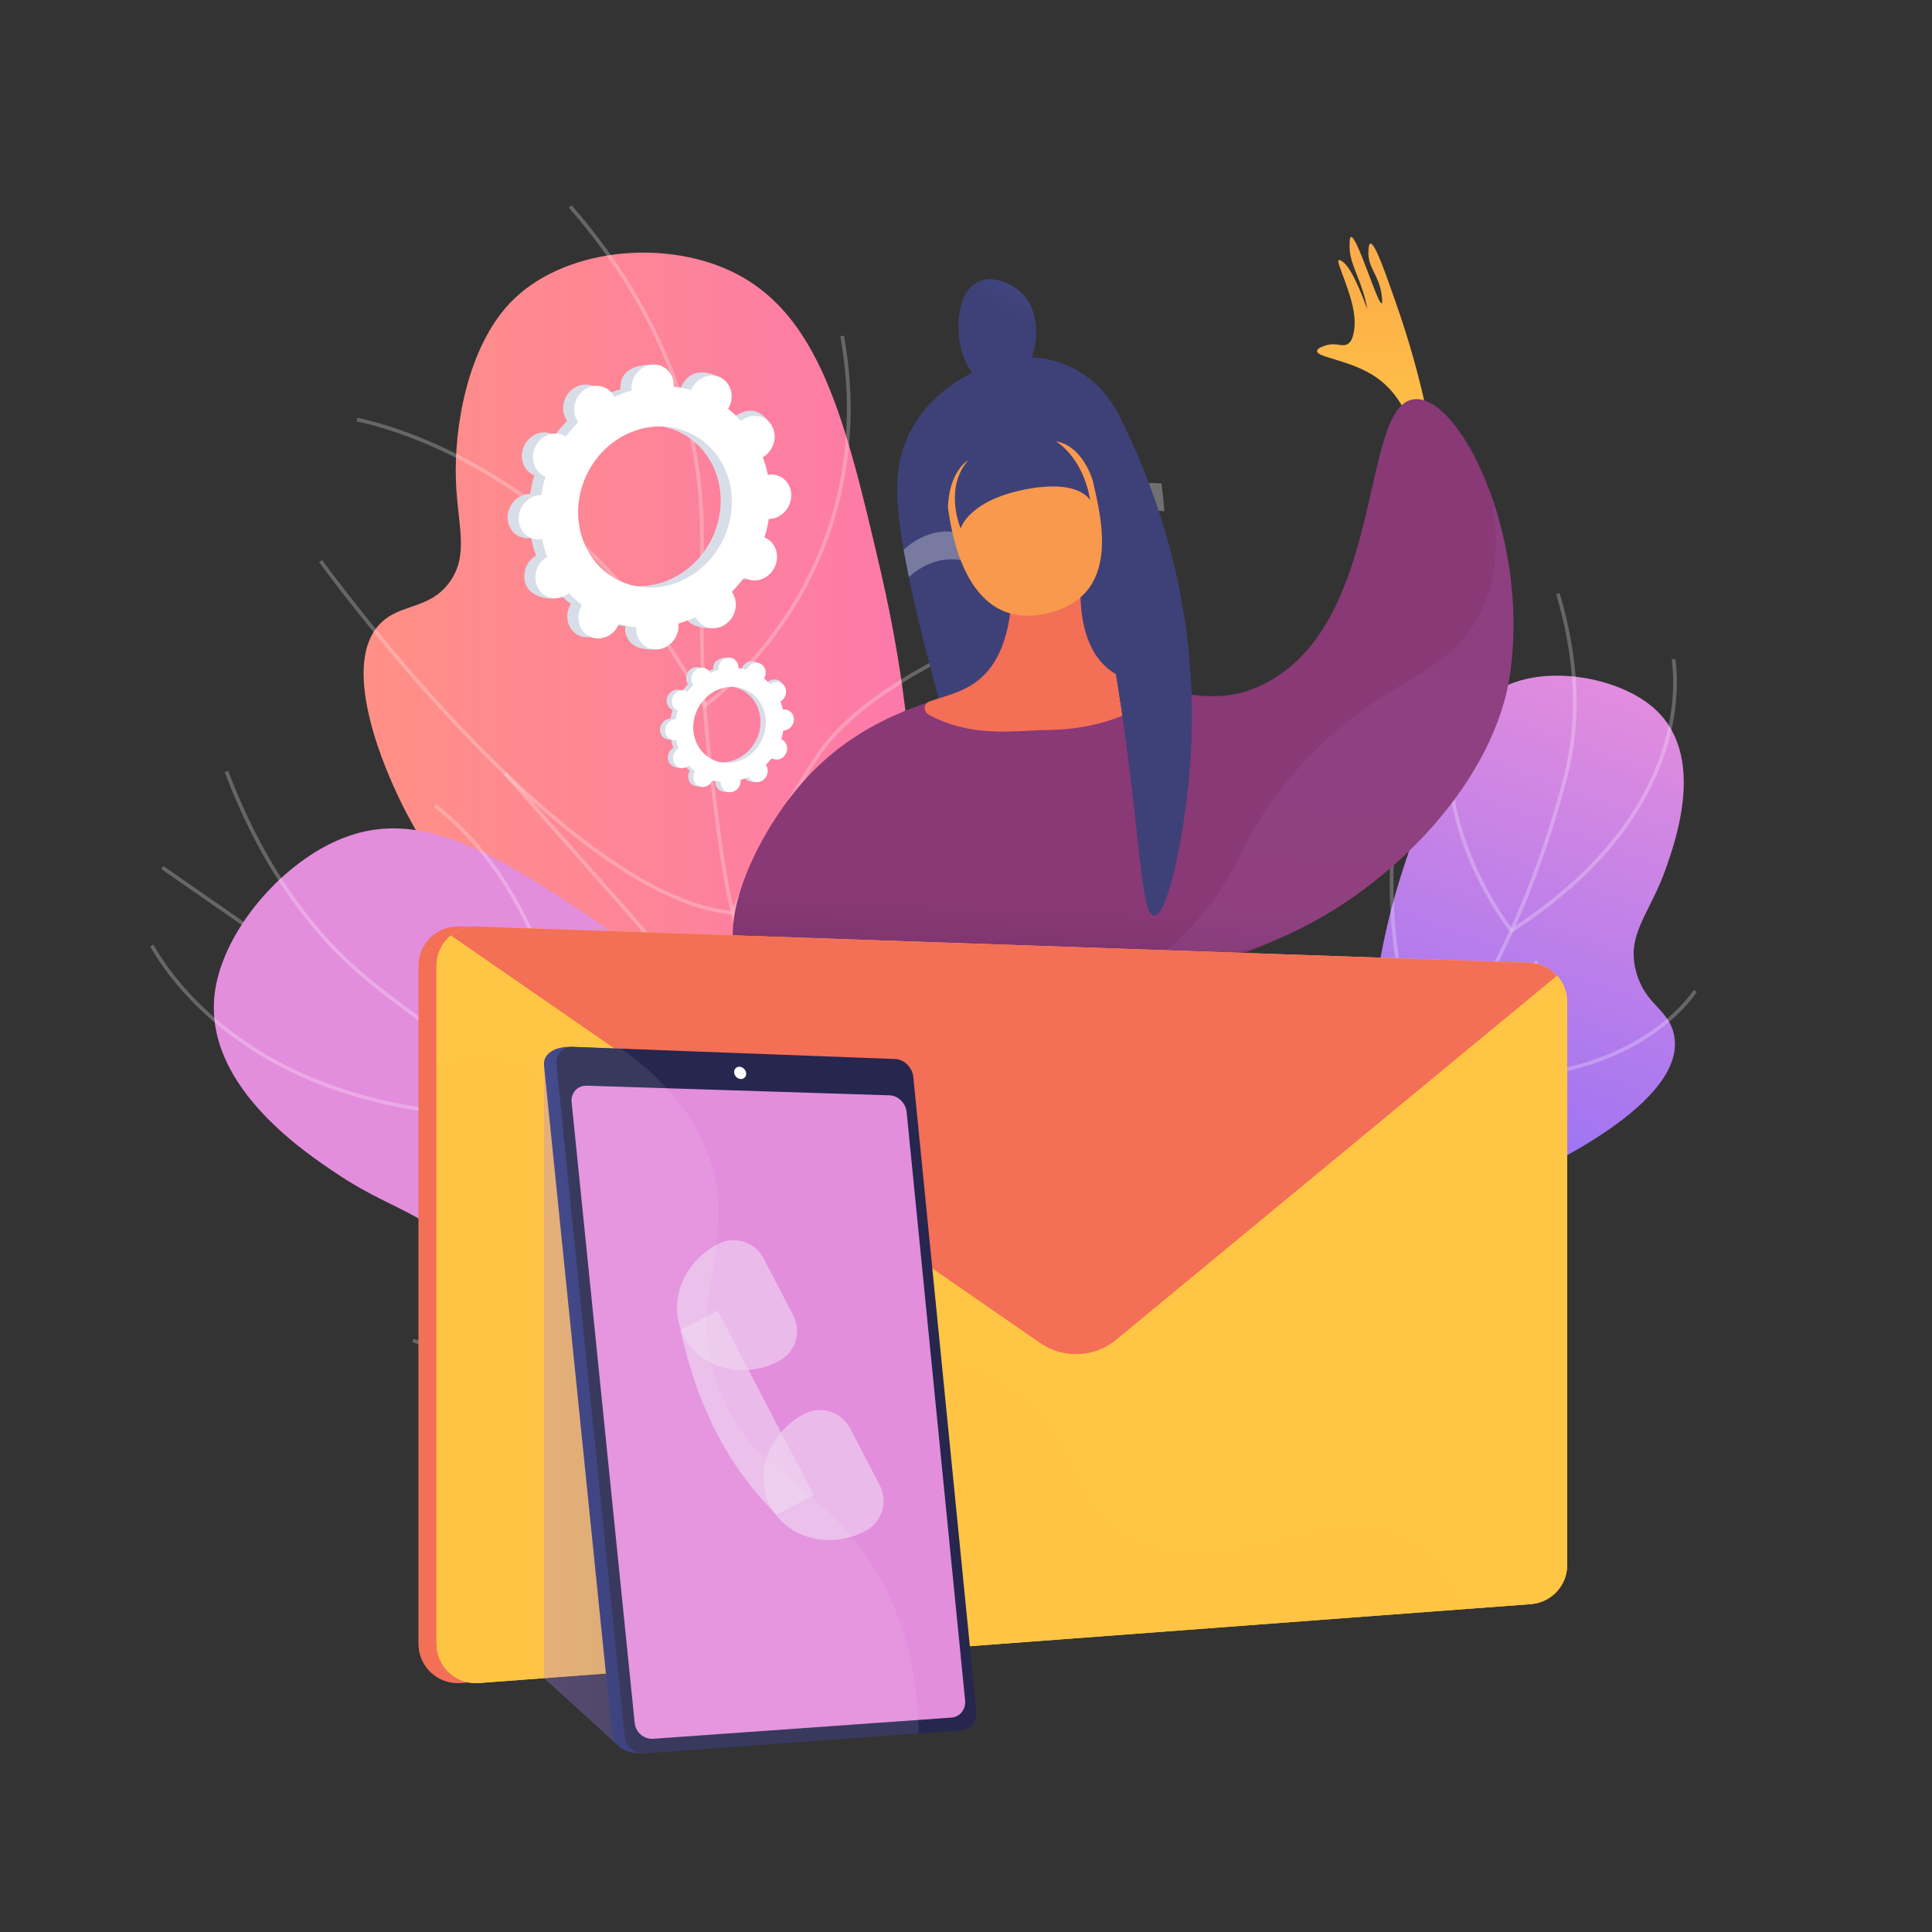 <svg width="840" height="840" viewBox="0 0 840 840" fill="none" xmlns="http://www.w3.org/2000/svg">
<rect x="0" y="0" width="840" height="840" fill="#333333" stroke="none"/>
<path d="M539.703 536.615C573.837 536.842 617.364 532.27 659.024 513.419C669.665 508.608 735.367 478.886 727.607 448.961C724.875 438.419 715.333 436.755 711.432 422.724C706.809 406.098 717.247 397.796 724.481 377.074C728.796 364.712 741.43 328.531 719.755 308.497C706.802 296.527 682.182 290.864 663.444 295.239C635.957 301.655 626.506 328.408 611.3 373.956C597.822 414.331 601.284 424.241 591.07 453.145C583.499 474.596 569.225 504.131 539.703 536.615Z" fill="url(#paint0_linear)"/>
<g style="mix-blend-mode:soft-light" opacity="0.5">
<g style="mix-blend-mode:soft-light" opacity="0.5">
<path d="M453.962 555.251C434.194 555.251 413.964 552.516 393.435 547.05L393.849 545.491C431.207 555.437 467.549 556.279 501.881 547.997C547.617 536.964 587.282 509.567 619.789 466.567C653.647 421.775 671.253 371.28 680.058 336.806C686.153 312.953 684.976 286.542 676.562 258.299L678.106 257.846C686.606 286.374 687.788 313.073 681.62 337.211C672.779 371.83 655.096 422.54 621.075 467.547C588.34 510.851 548.364 538.449 502.259 549.571C486.442 553.371 470.229 555.278 453.962 555.251V555.251Z" fill="white"/>
</g>
<g style="mix-blend-mode:soft-light" opacity="0.5">
<path d="M656.977 405.688L656.524 405.125C656.429 405.007 646.841 393.059 639.09 374.821C631.933 357.969 624.919 332.131 632.142 304.737L633.702 305.146C620.905 353.676 653.119 398.024 657.328 403.537C729.584 356.497 728.876 302.746 726.917 287.359C726.863 286.938 726.836 286.68 726.836 286.576H727.644H728.45C728.45 286.664 728.479 286.859 728.516 287.153C730.504 302.821 731.26 357.643 657.584 405.292L656.977 405.688Z" fill="white"/>
</g>
<g style="mix-blend-mode:soft-light" opacity="0.5">
<path d="M648.619 469.211C639.331 469.184 630.056 468.478 620.87 467.101L620.444 467.038L620.259 466.648C620.062 466.232 600.547 424.327 604.829 367.361L609.142 309.946L610.749 310.066L606.436 367.472C602.408 421.078 619.589 461.207 621.538 465.559C645.955 469.096 681.124 469.678 710.884 452.678C728.77 442.456 736.317 430.54 736.391 430.422L737.75 431.271C737.442 431.769 729.975 443.597 711.764 454.026C698.768 461.484 678.151 469.211 648.619 469.211Z" fill="white"/>
</g>
</g>
<path d="M502.945 536.339C476.749 520.175 440.907 492.559 418.121 447.833C388.234 389.178 407.09 352.626 382.82 247.961C367.476 181.782 356.103 135.752 317.497 117.749C287.246 103.644 243.896 108.439 221.737 131.733C203.321 151.1 197.379 185.525 198.222 209.063C198.901 228.247 204.133 241.214 195.425 253.166C186.527 265.381 173.576 262.128 164.859 271.605C147.185 290.83 169.304 338.088 172.879 345.725C212.644 430.685 307.243 474.19 348.736 492.668C383.044 507.949 435.183 527.002 502.945 536.339Z" fill="url(#paint1_linear)"/>
<g style="mix-blend-mode:soft-light" opacity="0.5">
<g style="mix-blend-mode:soft-light" opacity="0.5">
<path d="M531.462 547.605C490.155 540.84 453.618 530.171 422.864 515.907C377.355 494.796 345.883 466.309 329.33 431.228C316.386 403.795 312.638 371.968 307.893 331.671C303.96 298.268 304.186 274.259 304.383 253.075C304.642 225.611 304.836 203.921 295.648 174.485C286.304 144.577 270.045 116.257 247.329 90.31L248.54 89.248C271.408 115.365 287.776 143.882 297.186 174.002C306.469 203.683 306.256 225.487 305.995 253.089C305.798 274.225 305.574 298.18 309.494 331.483C314.407 373.202 317.955 403.345 330.777 430.54C347.162 465.26 378.369 493.483 423.532 514.436C454.152 528.639 490.551 539.257 531.713 546L531.462 547.605Z" fill="white"/>
</g>
<g style="mix-blend-mode:soft-light" opacity="0.5">
<path d="M306.082 307.967L305.651 307.164C275.841 251.321 236.47 220.603 208.691 204.663C178.614 187.408 155.321 183.301 155.094 183.26L155.364 181.675C155.59 181.716 179.169 185.873 209.491 203.271C237.317 219.235 276.695 249.928 306.623 305.588C310.347 302.785 327.534 289.15 342.693 265.49C358.393 240.989 375.07 200.409 365.364 146.21L366.949 145.927C376.75 200.669 359.887 241.666 344.013 266.418C326.805 293.237 307.01 307.309 306.813 307.449L306.082 307.967Z" fill="white"/>
</g>
<g style="mix-blend-mode:soft-light" opacity="0.5">
<path d="M319.082 397.678L318.498 397.628C280.368 394.39 233.502 352.873 200.903 318.609C165.648 281.558 139.014 244.798 138.75 244.424L140.056 243.48C140.321 243.847 166.9 280.537 202.082 317.518C234.322 351.394 280.535 392.409 318.054 395.973C320.051 391.343 334.687 358.026 355.494 327.224C377.909 294.05 441.165 271.3 441.802 271.073L442.343 272.592C441.711 272.819 378.946 295.404 356.83 328.137C334.612 361.03 319.472 396.795 319.309 397.153L319.082 397.678Z" fill="white"/>
</g>
<g style="mix-blend-mode:soft-light" opacity="0.5">
<path d="M389.151 510.752C369.233 510.716 349.34 509.354 329.604 506.677C287.642 500.989 226.424 486.433 173.087 449.378L70.091 377.83L71.011 376.506L174.007 448.064C227.067 484.927 288.004 499.418 329.78 505.083C369.441 510.462 399.806 509.122 406.961 508.687C394.476 494.038 387.663 477.51 386.717 459.48C385.942 444.684 389.105 428.878 396.12 412.501C408.034 384.677 427.227 364.544 427.419 364.343L428.581 365.461C428.391 365.658 409.376 385.612 397.585 413.176C390.677 429.319 387.564 444.874 388.329 459.419C389.282 477.564 396.319 494.187 409.243 508.832L410.307 510.037L408.706 510.17C408.557 510.181 401.35 510.752 389.151 510.752Z" fill="white"/>
</g>
</g>
<path d="M494.378 532.754C455.871 562.415 402.589 594.695 339.097 609.208C322.895 612.912 222.799 635.796 205.829 595.181C199.85 580.874 209.226 570.772 201.577 551.504C192.503 528.672 173.518 528.244 147.464 510.976C131.923 500.674 86.443 470.529 93.77 429.149C98.148 404.422 121.186 376.802 146.201 365.624C182.893 349.232 216.645 371.432 273.106 409.979C323.158 444.151 327.765 458.37 364.236 482.348C391.311 500.151 432.928 521.343 494.378 532.754Z" fill="url(#paint2_linear)"/>
<g style="mix-blend-mode:soft-light" opacity="0.5">
<g style="mix-blend-mode:soft-light" opacity="0.5">
<path d="M436.607 537.802C406.426 537.802 375.134 533.257 342.731 524.167C265.458 502.449 201.779 460.2 161.968 428.584C134.237 406.562 112.621 375.317 97.718 335.715L99.226 335.149C114.025 374.47 135.471 405.482 162.971 427.322C202.666 458.846 266.151 500.969 343.168 522.614C417.129 543.401 485.778 540.301 547.207 513.396C593.319 493.202 633.849 460.913 667.675 417.426L668.948 418.415C634.956 462.113 594.213 494.572 547.854 514.868C512.966 530.153 475.764 537.802 436.607 537.802Z" fill="white"/>
</g>
<g style="mix-blend-mode:soft-light" opacity="0.5">
<path d="M222.958 485.98C117.011 485.98 76.211 430.413 65.771 412.322C65.545 411.933 65.404 411.679 65.332 411.58L66.611 410.597C66.813 410.893 66.999 411.2 67.168 411.516C78.24 430.703 123.883 492.498 246.752 483.471C246.786 479.493 246.616 459.63 240.455 435.322C234.131 410.362 220.014 375.467 188.685 350.977L189.677 349.707C221.375 374.488 235.639 409.753 242.031 434.973C248.941 462.272 248.357 484.028 248.352 484.245L248.33 484.97L247.605 485.024C239.029 485.675 230.813 485.993 222.958 485.98Z" fill="white"/>
</g>
<g style="mix-blend-mode:soft-light" opacity="0.5">
<path d="M210.874 588.086C191.328 588.086 179.373 583.608 179.221 583.558L179.799 582.052C179.986 582.122 198.847 589.164 228.009 585.347C254.876 581.83 296.221 568.119 340.78 522.779C339.494 517.15 324.602 456.161 273.324 398.224L218.984 336.84L220.193 335.771L274.533 397.155C328.381 457.995 342.319 522.224 342.457 522.865L342.546 523.288L342.242 523.596C297.204 569.559 255.322 583.42 228.129 586.961C222.408 587.708 216.644 588.084 210.874 588.086V588.086Z" fill="white"/>
</g>
</g>
<path d="M485.18 567.548C482.254 563.57 464.646 540.378 436.777 539.418C413.456 538.61 395.605 553.814 391.473 557.337C374.832 571.517 376.756 582.829 363.314 587.42C347.352 592.872 335.895 579.908 325.573 587.393C318.452 592.555 316.365 604.189 319.254 612.299C324.321 626.538 345.916 633.324 362.293 629.921C384.857 625.229 385.367 603.722 410.986 596.814C425.873 592.798 430.211 598.852 446.046 594.967C464.436 590.463 477.199 577.748 485.18 567.548Z" fill="url(#paint3_linear)"/>
<g style="mix-blend-mode:soft-light" opacity="0.5">
<g style="mix-blend-mode:soft-light" opacity="0.5">
<path d="M357.013 608.862C343.17 608.862 326.316 601.956 306.686 588.211L307.138 587.552C333.434 605.962 354.643 612.016 370.172 605.549C379.96 601.474 384.81 593.776 389.943 585.65C395.719 576.494 401.692 567.027 415.247 562.508C425.662 559.032 437.744 560.696 461.796 564.011C473.828 565.669 485.749 568.051 497.495 571.146L497.286 571.924C485.574 568.839 473.686 566.463 461.687 564.81C437.757 561.512 425.748 559.856 415.498 563.273C402.217 567.7 396.321 577.044 390.62 586.08C385.412 594.328 380.501 602.119 370.469 606.292C366.372 608.007 361.887 608.863 357.013 608.862Z" fill="white"/>
</g>
<g style="mix-blend-mode:soft-light" opacity="0.5">
<path d="M329.47 632.196L329.286 631.411C357.853 624.781 365.608 608.712 366.296 607.15C363.733 598.32 356.25 590.864 350.409 586.148C346.557 583.036 342.437 580.271 338.098 577.886L338.472 577.17C338.698 577.293 362.171 589.696 367.111 607.057L367.15 607.189L367.1 607.315C367.03 607.503 359.773 625.164 329.47 632.196Z" fill="white"/>
</g>
<g style="mix-blend-mode:soft-light" opacity="0.5">
<path d="M394.482 622.954C391.609 614.318 394.204 601.54 402.194 584.968C405.906 577.354 410.133 570.002 414.846 562.963C401.94 552.451 370.392 577.413 370.072 577.669L369.567 577.039C369.651 576.974 377.82 570.473 387.493 565.47C400.595 558.677 410.066 557.717 415.65 562.587L415.922 562.814L415.713 563.11C415.441 563.502 388.543 602.545 395.247 622.689L394.482 622.954Z" fill="white"/>
</g>
<g style="mix-blend-mode:soft-light" opacity="0.5">
<path d="M422.438 610.907C414.837 581.744 453.932 565.651 458.601 563.846C445.191 540.72 411.697 536.343 411.357 536.3L411.457 535.501C411.801 535.544 446.098 540.029 459.536 563.86L459.763 564.276L459.31 564.437C458.857 564.593 415.354 580.569 423.206 610.703L422.438 610.907Z" fill="white"/>
</g>
</g>
<path d="M319.415 250.909C323.87 253.173 329.467 251.094 331.917 246.269C334.367 241.444 332.741 235.7 328.295 233.438C328.068 233.321 327.828 233.212 327.59 233.128C328.411 230.494 329.037 227.803 329.463 225.077C329.717 225.077 329.975 225.077 330.235 225.05C335.318 224.597 339.35 219.926 339.244 214.617C339.138 209.307 334.942 205.372 329.848 205.825C329.583 205.847 329.323 205.89 329.062 205.936C328.536 203.318 327.809 200.744 326.886 198.238C327.113 198.102 327.353 197.961 327.579 197.801C331.929 194.755 333.319 188.744 330.686 184.37C328.052 179.995 322.392 178.925 318.043 181.972C317.816 182.128 317.61 182.296 317.402 182.468C315.674 180.557 313.787 178.796 311.762 177.204C311.907 176.977 312.047 176.731 312.174 176.481C314.621 171.657 317.834 166.386 313.333 164.194C302.945 159.125 298.489 163.465 296.04 168.29C295.913 168.539 295.813 168.792 295.698 169.046C293.217 168.353 290.682 167.869 288.12 167.599C288.135 167.332 288.147 167.063 288.142 166.791C288.036 161.481 289.612 158.608 284.52 158.511C273.394 158.285 269.64 163.123 269.746 168.432C269.746 168.709 269.775 168.98 269.803 169.25C267.238 169.983 264.733 170.913 262.311 172.03C262.195 171.792 262.084 171.557 261.937 171.328C259.304 166.958 253.643 165.894 249.294 168.933C244.944 171.971 243.554 177.989 246.187 182.364C246.323 182.59 246.471 182.796 246.622 183.002C244.665 184.96 242.854 187.059 241.204 189.283C240.978 189.147 240.772 189.016 240.541 188.898C236.085 186.634 230.488 188.712 228.038 193.537C225.588 198.362 227.214 204.106 231.661 206.368C231.887 206.486 232.127 206.595 232.363 206.678C231.544 209.313 230.919 212.004 230.492 214.73C230.239 214.73 229.981 214.73 229.72 214.757C224.637 215.21 220.605 219.881 220.709 225.19C220.813 230.5 225.024 234.435 230.107 233.982C230.372 233.959 230.633 233.916 230.893 233.871C231.419 236.489 232.146 239.063 233.069 241.569C232.843 241.705 232.603 241.845 232.376 242.006C228.027 245.051 226.637 251.063 229.27 255.437C231.903 259.811 240.622 261.838 244.972 258.792C245.198 258.636 242.345 257.511 242.554 257.339C244.281 259.25 246.168 261.011 248.194 262.603C248.049 262.829 247.908 263.076 247.781 263.325C245.332 268.15 246.96 273.894 251.404 276.156C255.849 278.418 261.457 276.342 263.907 271.517C264.034 271.268 264.133 271.014 264.249 270.761C266.73 271.454 269.265 271.938 271.827 272.207C271.811 272.475 271.8 272.744 271.804 273.016C271.91 278.325 276.106 282.26 281.2 281.807C286.295 281.355 290.318 276.684 290.212 271.374C290.212 271.098 290.182 270.826 290.155 270.557C292.72 269.824 295.225 268.894 297.647 267.776C297.763 268.014 297.874 268.25 298.021 268.476C300.654 272.848 306.314 273.91 310.664 270.874C315.013 267.838 316.403 261.817 313.77 257.443C313.634 257.216 313.487 257.01 313.335 256.804C315.285 254.852 317.089 252.758 318.733 250.542C318.966 250.66 319.184 250.791 319.415 250.909ZM263.875 251.613C247.698 243.396 241.795 222.543 250.689 205.028C259.582 187.512 279.896 179.971 296.08 188.185C312.264 196.399 318.16 217.254 309.267 234.77C300.373 252.285 280.052 259.827 263.875 251.613Z" fill="#D8DEE8"/>
<path d="M330.227 225.057C335.31 224.604 339.342 219.933 339.236 214.623C339.129 209.314 334.934 205.379 329.839 205.832C329.574 205.854 329.314 205.897 329.054 205.943C328.528 203.324 327.8 200.751 326.878 198.244C327.104 198.109 327.344 197.968 327.571 197.808C331.92 194.762 337.307 187.392 334.232 183.317C328.408 175.578 322.381 178.927 318.034 181.974C317.808 182.13 317.602 182.298 317.393 182.47C315.665 180.559 313.779 178.798 311.753 177.206C311.898 176.98 312.039 176.733 312.165 176.484C312.797 175.262 313.173 173.924 313.272 172.552C313.37 171.18 313.187 169.802 312.736 168.503C308.534 175.899 304.396 183.326 300.322 190.784C313.227 200.239 317.334 218.875 309.267 234.763C302.432 248.226 288.845 255.786 275.577 254.839C274.986 256.374 274.404 257.916 273.765 259.438C272.047 263.563 270.093 267.602 268.137 271.637C269.365 271.869 270.6 272.051 271.841 272.18C271.825 272.45 271.814 272.719 271.818 272.991C271.925 278.3 275.149 282.811 284.359 282.322C289.456 282.052 290.332 276.661 290.226 271.349C290.226 271.073 290.196 270.802 290.169 270.532C292.734 269.799 295.239 268.869 297.661 267.752C297.777 267.989 297.888 268.225 298.035 268.451C300.668 272.823 309.808 274.68 314.153 271.621C318.498 268.562 316.417 261.779 313.784 257.407C313.648 257.18 313.501 256.974 313.35 256.768C315.299 254.816 317.104 252.722 318.747 250.506C318.974 250.641 319.18 250.773 319.411 250.891C323.867 253.155 329.464 251.076 331.913 246.251C334.363 241.426 332.737 235.682 328.291 233.42C328.064 233.303 327.824 233.194 327.587 233.11C328.407 230.476 329.033 227.785 329.459 225.059C329.708 225.077 329.966 225.072 330.227 225.057Z" fill="#D8DEE8"/>
<path d="M324.208 251.454C328.661 253.719 334.261 251.64 336.708 246.815C339.156 241.99 337.532 236.246 333.085 233.984C332.859 233.867 332.619 233.758 332.384 233.674C333.203 231.04 333.828 228.349 334.254 225.623C334.51 225.623 334.765 225.623 335.026 225.596C340.109 225.143 344.144 220.472 344.037 215.162C343.931 209.853 339.735 205.916 334.641 206.368C334.374 206.393 334.113 206.434 333.855 206.482C333.329 203.863 332.6 201.29 331.677 198.783C331.904 198.648 332.144 198.505 332.372 198.346C336.719 195.299 338.112 189.29 335.476 184.916C332.841 180.541 327.183 179.482 322.833 182.518C322.607 182.674 322.401 182.842 322.195 183.014C320.466 181.104 318.579 179.343 316.555 177.749C316.698 177.523 316.838 177.276 316.965 177.025C319.415 172.202 317.789 166.456 313.342 164.194C308.895 161.932 303.289 164.011 300.839 168.833C300.713 169.085 300.613 169.338 300.498 169.592C298.016 168.898 295.482 168.414 292.919 168.145C292.935 167.878 292.949 167.608 292.942 167.337C292.836 162.027 288.64 158.09 283.546 158.543C278.452 158.995 274.428 163.669 274.535 168.976C274.535 169.254 274.564 169.526 274.591 169.796C272.027 170.527 269.522 171.457 267.101 172.576C266.984 172.349 266.875 172.103 266.728 171.874C264.092 167.504 258.432 166.44 254.083 169.476C249.733 172.512 248.345 178.533 250.978 182.907C251.112 183.134 251.261 183.342 251.411 183.548C249.462 185.5 247.658 187.592 246.015 189.808C245.789 189.675 245.581 189.541 245.35 189.426C240.894 187.162 235.297 189.24 232.847 194.063C230.397 198.885 232.025 204.632 236.481 206.894C236.707 207.011 236.948 207.12 237.183 207.204C236.364 209.838 235.739 212.529 235.313 215.255C235.057 215.255 234.801 215.255 234.541 215.285C229.458 215.737 225.423 220.408 225.529 225.718C225.636 231.027 229.831 234.962 234.926 234.51C235.191 234.485 235.453 234.444 235.711 234.399C236.238 237.017 236.965 239.59 237.887 242.097C237.661 242.235 237.421 242.375 237.194 242.534C232.845 245.581 231.455 251.59 234.088 255.967C236.721 260.344 242.384 261.401 246.733 258.365C246.96 258.208 247.166 258.039 247.372 257.869C249.102 259.778 250.988 261.538 253.012 263.133C252.869 263.359 252.729 263.606 252.602 263.855C250.152 268.68 251.778 274.424 256.224 276.686C260.671 278.948 266.277 276.872 268.727 272.047C268.854 271.798 268.953 271.544 269.067 271.288C271.548 271.984 274.084 272.468 276.647 272.735C276.629 273.005 276.618 273.272 276.622 273.546C276.729 278.853 280.938 282.79 286.021 282.338C291.104 281.885 295.136 277.214 295.03 271.904C295.03 271.626 295.003 271.356 294.975 271.085C297.54 270.353 300.044 269.424 302.465 268.307C302.581 268.533 302.692 268.777 302.839 269.006C305.474 273.378 311.135 274.451 315.482 271.404C319.829 268.356 321.221 262.347 318.588 257.973C318.452 257.747 318.305 257.541 318.156 257.332C320.105 255.38 321.908 253.288 323.551 251.072C323.757 251.205 323.977 251.337 324.208 251.454ZM268.668 252.159C252.491 243.947 246.586 223.089 255.48 205.574C264.373 188.058 284.687 180.516 300.871 188.728C317.055 196.94 322.953 217.8 314.06 235.316C305.166 252.831 284.843 260.377 268.668 252.159V252.159Z" fill="white"/>
<path d="M614.849 188.726C610.481 174.584 603.657 167.746 598.458 164.131C587.321 156.385 572.225 155.5 572.646 152.534C572.827 151.245 575.816 150.369 576.708 150.106C581.078 148.82 583.524 151.028 585.955 149.574C587.767 148.492 588.26 146.158 588.62 144.331C590.432 135.082 585.102 123.697 582.265 115.349C582.068 114.768 581.622 113.425 582.059 113.108C582.532 112.764 583.788 113.787 584.212 114.131C588.729 117.811 594.367 134.23 594.36 134.23C594.353 134.23 594.36 132.349 592.669 126.985C589.709 117.652 586.494 113.323 586.782 105.928C586.836 104.481 586.897 103.182 587.398 103.032C589.931 102.283 599.035 132.444 600.72 131.887C601.141 131.746 600.906 129.736 600.788 128.735C599.692 119.38 594.543 116.586 594.98 109.026C595.051 107.835 595.15 106.1 595.8 105.917C597.985 105.299 603.784 122.93 606.668 130.992C612.614 147.733 617.395 164.864 620.978 182.264C618.932 184.414 616.889 186.568 614.849 188.726Z" fill="url(#paint4_linear)"/>
<path d="M428.69 165.89C420.634 163.374 418.474 154.051 417.621 150.365C415.601 141.654 416.385 126.614 425.509 122.443C432.838 119.092 441.03 124.827 442.037 125.558C452.364 133.01 450.426 147.294 450.188 148.78C449.679 152.126 448.628 159.029 442.558 163.32C442.146 163.623 435.657 168.066 428.69 165.89Z" fill="url(#paint5_linear)"/>
<g style="mix-blend-mode:multiply" opacity="0.3">
<path style="mix-blend-mode:multiply" opacity="0.3" d="M439.363 144.453C434.024 139.161 426.475 141.478 423.287 136.662C421.702 134.257 421.29 130.2 424.498 122.977C416.327 127.764 415.668 141.996 417.615 150.374C418.469 154.06 420.629 163.383 428.685 165.899C435.652 168.075 442.141 163.635 442.569 163.329C442.836 163.141 443.089 162.946 443.336 162.747C444.226 155.812 443.723 148.771 439.363 144.453Z" fill="url(#paint6_linear)"/>
</g>
<path d="M422.321 351.283C422.321 351.283 389.903 250.46 390.014 212.529C390.125 174.598 423.209 159.849 437.899 156.351C452.588 152.853 483.727 156.702 493.314 199.401C502.9 242.101 495.981 337.811 495.981 337.811L422.321 351.283Z" fill="url(#paint7_linear)"/>
<g style="mix-blend-mode:soft-light" opacity="0.3">
<path d="M449.234 249.772C472.589 246.915 477.763 224.866 499.236 222.315C501.561 222.04 503.909 222.017 506.239 222.247C505.915 218.065 505.515 214.041 505.023 210.247C502.419 209.922 499.785 209.914 497.178 210.222C475.698 212.758 470.531 234.808 447.17 237.659C428.119 239.984 419.619 226.78 403.501 232.526C399.348 234.007 395.839 236.337 392.882 239.033C393.561 242.866 394.329 246.854 395.184 250.94C398.2 248.185 401.726 246.047 405.563 244.646C421.689 238.897 430.188 252.102 449.234 249.772Z" fill="white"/>
</g>
<path style="mix-blend-mode:multiply" opacity="0.8" d="M451.23 288.426C433.76 290.425 425.772 277.119 411.044 282.575C408.366 283.583 405.872 285.023 403.66 286.839C412.49 320.674 422.321 351.283 422.321 351.283L495.98 337.811C495.98 337.811 498.697 300.306 498.367 261.783C497.825 261.812 497.3 261.855 496.793 261.913C477.1 264.077 472.649 285.974 451.23 288.426Z" fill="url(#paint8_linear)"/>
<path style="mix-blend-mode:multiply" opacity="0.3" d="M490.388 224.228C470.69 226.395 466.239 248.291 444.813 250.718C427.341 252.706 419.35 239.398 404.618 244.832C400.925 246.19 397.8 248.377 395.167 250.924C397.551 262.485 400.54 274.854 403.66 286.818C405.871 285.003 408.366 283.562 411.043 282.555C425.76 277.098 433.76 290.404 451.23 288.405C472.649 285.953 477.1 264.056 496.794 261.881C497.301 261.844 492.295 224.02 490.388 224.228Z" fill="url(#paint9_linear)"/>
<path d="M323.44 422.733C309.228 404.216 328.784 362.298 350.25 338.681C375.224 311.205 407.196 303.641 427.483 299.126C494.626 284.183 516.165 314.558 550.057 297.136C602.628 270.109 591.092 176.178 614.848 173.583C634.354 171.451 665.087 232.304 656.601 292.653C650.017 339.48 605.481 385.542 560.517 406.05C527.898 420.928 532.852 416.977 458.578 421.27C372.482 426.242 337.451 440.986 323.44 422.733Z" fill="url(#paint10_linear)"/>
<path d="M404.162 304.954C417.944 299.989 440.474 298.866 440.239 249.623C440.239 249.623 468.781 247.811 469.863 248.176C470.886 248.513 462.303 297.36 502.191 297.03C504.908 297.007 505.616 300.817 503.438 302.543C496.225 308.258 479.957 317.108 455.866 317.389C440.619 317.565 423.224 320.984 404.083 310.907C401.461 309.528 401.271 305.996 404.162 304.954Z" fill="url(#paint11_linear)"/>
<path d="M501.829 398.063C493.751 398.165 496.554 329.912 472.395 229.71C467.382 208.925 462.469 191.98 458.989 180.596L484.755 177.299C499.676 205.974 521.898 259.331 517.667 328.47C515.667 360.978 507.77 397.988 501.829 398.063Z" fill="url(#paint12_linear)"/>
<path d="M501.829 398.063C493.751 398.165 496.554 329.912 472.395 229.71C467.382 208.925 462.469 191.98 458.989 180.596L484.755 177.299C499.676 205.974 521.898 259.331 517.667 328.47C515.667 360.978 507.77 397.988 501.829 398.063Z" fill="url(#paint13_linear)"/>
<path d="M412.135 220.684C413.226 227.101 418.277 274.718 454.583 266.851C487.742 259.662 479.013 225.996 475.117 208.992C475.117 208.992 470.971 193.852 459.053 191.866C459.053 191.866 470.894 198.475 473.996 217.619C473.996 217.619 469.694 207.98 445.302 212.889C420.911 217.798 417.664 229.786 417.664 229.786C417.664 229.786 410.231 212.305 420.99 200.074C420.981 200.074 412.656 204.679 412.135 220.684Z" fill="url(#paint14_linear)"/>
<g style="mix-blend-mode:multiply" opacity="0.3">
<path style="mix-blend-mode:multiply" opacity="0.3" d="M648.606 216.032C653.155 242.423 648.276 259.467 641.164 270.942C625.147 296.78 596.83 295.988 561.961 336.77C542.444 359.602 541.181 371.71 529.047 389.228C523.478 397.268 516.203 405.607 506.48 413.651C532.688 414.383 537.755 416.432 560.515 406.051C605.479 385.542 650.015 339.485 656.599 292.653C660.452 265.232 656.214 237.706 648.606 216.032Z" fill="url(#paint15_linear)"/>
</g>
<path d="M657.04 418.608L199.592 402.829C197.301 402.751 195.018 403.135 192.879 403.958C190.74 404.781 188.788 406.026 187.14 407.619C185.493 409.212 184.182 411.12 183.287 413.23C182.392 415.34 181.931 417.609 181.931 419.901V714.727C181.931 717.078 182.417 719.403 183.357 721.558C184.298 723.713 185.673 725.65 187.396 727.249C189.12 728.848 191.155 730.074 193.374 730.85C195.593 731.626 197.949 731.936 200.293 731.76L657.735 697.44C662.033 697.118 666.049 695.184 668.98 692.025C671.911 688.866 673.539 684.716 673.539 680.407V435.682C673.54 431.252 671.819 426.995 668.741 423.81C665.663 420.624 661.468 418.759 657.04 418.608V418.608Z" fill="url(#paint16_linear)"/>
<path d="M664.904 418.608L207.455 402.829C205.165 402.751 202.882 403.135 200.743 403.958C198.604 404.781 196.652 406.026 195.004 407.619C193.356 409.212 192.046 411.12 191.151 413.23C190.256 415.34 189.795 417.609 189.795 419.901V714.727C189.795 717.078 190.281 719.403 191.221 721.558C192.162 723.713 193.537 725.65 195.26 727.249C196.984 728.848 199.019 730.074 201.238 730.85C203.457 731.626 205.813 731.936 208.157 731.76L665.593 697.44C669.89 697.118 673.906 695.184 676.837 692.025C679.768 688.866 681.397 684.716 681.397 680.407V435.682C681.397 431.253 679.677 426.998 676.601 423.812C673.524 420.627 669.33 418.761 664.904 418.608Z" fill="url(#paint17_linear)"/>
<path d="M485.307 582.566L676.982 424.25C675.451 422.545 673.592 421.167 671.516 420.197C669.44 419.228 667.19 418.687 664.9 418.608L207.45 402.829C203.277 402.679 199.195 404.07 195.982 406.737L452.228 583.968C457.142 587.368 463.032 589.072 469.003 588.819C474.974 588.566 480.698 586.37 485.307 582.566V582.566Z" fill="url(#paint18_linear)"/>
<path d="M485.307 582.566C480.699 586.371 474.976 588.567 469.006 588.822C463.036 589.076 457.147 587.375 452.232 583.977L195.987 406.737C194.045 408.337 192.482 410.347 191.409 412.623C190.336 414.899 189.781 417.384 189.783 419.9V714.727C189.783 717.078 190.269 719.403 191.209 721.558C192.15 723.713 193.525 725.65 195.248 727.249C196.972 728.848 199.007 730.074 201.226 730.85C203.446 731.626 205.801 731.936 208.145 731.76L665.592 697.44C669.889 697.118 673.906 695.183 676.836 692.025C679.767 688.866 681.396 684.716 681.396 680.407V435.681C681.397 431.455 679.825 427.38 676.985 424.25L485.307 582.566Z" fill="url(#paint19_linear)"/>
<path style="mix-blend-mode:multiply" opacity="0.37" d="M676.981 424.25L485.307 582.566C480.699 586.371 474.976 588.567 469.006 588.822C463.036 589.076 457.147 587.375 452.232 583.977L195.987 406.737C194.045 408.337 192.482 410.347 191.409 412.623C190.336 414.899 189.781 417.384 189.783 419.9V463.372C199.041 459.482 206.875 458.735 213.244 459.267C230.848 460.737 235.053 471.72 268.761 487.592C300.281 502.426 303.586 496.103 317.481 506.853C344.248 527.563 332.542 551.457 356.003 573.7C380.434 596.853 401.513 578.882 436.447 600.892C473.352 624.152 461.545 651.609 491.963 667.741C534.582 690.346 578.101 647.241 614.327 670.005C625.281 676.888 632.284 687.736 636.799 699.591L665.592 697.431C669.889 697.109 673.906 695.174 676.836 692.016C679.767 688.857 681.396 684.707 681.396 680.398V435.681C681.396 431.455 679.822 427.379 676.981 424.25V424.25Z" fill="url(#paint20_linear)"/>
<path d="M333.561 329.565C335.666 330.634 338.315 329.651 339.466 327.374C340.616 325.096 339.855 322.381 337.752 321.312C337.641 321.258 337.525 321.211 337.419 321.165C337.806 319.922 338.102 318.651 338.302 317.364C338.422 317.364 338.544 317.364 338.666 317.35C341.069 317.124 342.968 314.93 342.923 312.421C342.878 309.912 340.885 308.054 338.485 308.269C338.358 308.269 338.236 308.3 338.114 308.321C337.864 307.089 337.52 305.878 337.086 304.698C337.197 304.635 337.312 304.567 337.414 304.492C339.468 303.052 340.131 300.213 338.879 298.152C337.627 296.092 334.962 295.58 332.909 297.02C332.802 297.095 332.703 297.174 332.605 297.247C331.789 296.343 330.899 295.51 329.943 294.756C330.008 294.645 330.076 294.53 330.135 294.414C331.292 292.134 332.805 289.646 330.683 288.611C325.777 286.216 323.664 288.265 322.514 290.545C322.455 290.663 322.403 290.771 322.353 290.903C321.181 290.576 319.984 290.349 318.774 290.223C318.774 290.097 318.787 289.97 318.774 289.841C318.722 287.334 319.466 285.976 317.057 285.931C311.8 285.826 310.027 288.109 310.077 290.617C310.077 290.746 310.091 290.875 310.104 291.002C308.893 291.349 307.71 291.788 306.565 292.315C306.511 292.205 306.454 292.089 306.389 291.985C305.146 289.92 302.472 289.413 300.416 290.853C298.36 292.293 297.699 295.132 298.951 297.192C299.015 297.299 299.082 297.396 299.155 297.496C298.234 298.418 297.382 299.406 296.605 300.453C296.504 300.389 296.399 300.326 296.291 300.272C294.187 299.203 291.536 300.183 290.386 302.461C289.236 304.739 289.996 307.454 292.102 308.522C292.211 308.579 292.328 308.624 292.433 308.669C292.047 309.914 291.752 311.186 291.55 312.473C291.43 312.473 291.307 312.473 291.185 312.487C288.785 312.7 286.883 314.907 286.929 317.414C286.974 319.92 288.966 321.781 291.369 321.568C291.493 321.568 291.615 321.537 291.74 321.514C291.988 322.746 292.331 323.958 292.768 325.137C292.657 325.202 292.541 325.268 292.439 325.345C290.386 326.783 289.722 329.624 290.972 331.685C292.222 333.745 296.336 334.707 298.39 333.269C298.494 333.195 297.149 332.663 297.258 332.59C298.074 333.494 298.966 334.327 299.922 335.081C299.855 335.192 299.789 335.307 299.728 335.423C298.571 337.7 299.338 340.404 301.444 341.484C303.55 342.564 306.199 341.57 307.349 339.292C307.41 339.174 307.46 339.066 307.51 338.934C308.682 339.261 309.881 339.488 311.091 339.614C311.091 339.74 311.078 339.867 311.091 339.996C311.141 342.505 313.129 344.364 315.529 344.149C317.929 343.934 319.831 341.728 319.786 339.222C319.786 339.091 319.772 338.962 319.759 338.835C320.971 338.49 322.154 338.051 323.297 337.522C323.35 337.635 323.409 337.745 323.474 337.852C324.719 339.917 327.393 340.424 329.447 338.984C331.5 337.544 332.164 334.703 330.914 332.645C330.851 332.54 330.78 332.441 330.71 332.343C331.63 331.421 332.482 330.433 333.257 329.386C333.348 329.448 333.452 329.509 333.561 329.565ZM307.326 329.898C299.685 326.017 296.895 316.166 301.095 307.893C305.295 299.62 314.907 296.056 322.539 299.937C330.171 303.817 332.968 313.666 328.768 321.942C324.568 330.217 314.968 333.777 307.326 329.898V329.898Z" fill="#D8DEE8"/>
<path d="M338.667 317.35C341.07 317.124 342.969 314.93 342.924 312.421C342.879 309.912 340.886 308.053 338.486 308.269C338.359 308.269 338.237 308.3 338.115 308.321C337.865 307.089 337.521 305.878 337.087 304.698C337.198 304.635 337.313 304.567 337.415 304.492C339.469 303.052 342.009 299.574 340.56 297.65C337.809 293.993 334.963 295.576 332.91 297.013C332.803 297.088 332.704 297.167 332.606 297.24C331.79 296.336 330.9 295.503 329.944 294.749C330.009 294.638 330.077 294.523 330.136 294.407C330.435 293.83 330.613 293.198 330.659 292.55C330.706 291.902 330.619 291.251 330.406 290.638C328.422 294.129 326.467 297.637 324.541 301.161C330.639 305.629 332.579 314.432 328.769 321.937C325.54 328.297 319.121 331.868 312.854 331.42C312.575 332.144 312.299 332.873 312 333.593C311.187 335.54 310.266 337.442 309.34 339.355C309.922 339.464 310.507 339.549 311.092 339.611C311.092 339.738 311.079 339.865 311.092 339.994C311.142 342.503 312.664 344.633 317.015 344.402C319.424 344.273 319.836 341.726 319.787 339.22C319.787 339.088 319.773 338.959 319.759 338.832C320.971 338.487 322.154 338.048 323.298 337.519C323.353 337.632 323.412 337.746 323.475 337.85C324.72 339.915 329.036 340.793 331.089 339.353C333.143 337.913 332.158 334.703 330.915 332.638C330.852 332.534 330.781 332.434 330.711 332.337C331.631 331.414 332.482 330.426 333.258 329.38C333.36 329.443 333.464 329.504 333.573 329.561C335.679 330.629 338.328 329.647 339.478 327.369C340.628 325.091 339.867 322.377 337.764 321.308C337.653 321.254 337.538 321.206 337.431 321.161C337.819 319.917 338.114 318.646 338.314 317.359C338.423 317.364 338.545 317.361 338.667 317.35Z" fill="#D8DEE8"/>
<path d="M335.825 329.823C337.929 330.89 340.58 329.91 341.73 327.632C342.88 325.354 342.119 322.651 340.014 321.571C339.905 321.514 339.787 321.469 339.683 321.424C340.07 320.179 340.365 318.907 340.566 317.62C340.686 317.62 340.809 317.62 340.931 317.606C343.333 317.393 345.233 315.186 345.187 312.679C345.142 310.173 343.15 308.312 340.75 308.527C340.623 308.527 340.501 308.556 340.378 308.579C340.128 307.347 339.785 306.136 339.35 304.956C339.459 304.891 339.577 304.825 339.676 304.75C341.732 303.31 342.393 300.469 341.144 298.411C339.894 296.353 337.227 295.839 335.171 297.279C335.067 297.353 334.967 297.433 334.87 297.505C334.054 296.601 333.162 295.767 332.205 295.015C332.273 294.904 332.341 294.788 332.4 294.673C333.557 292.395 332.789 289.692 330.683 288.614C328.578 287.536 325.929 288.526 324.778 290.803C324.717 290.923 324.667 291.043 324.618 291.163C323.446 290.836 322.248 290.609 321.038 290.484C321.038 290.357 321.052 290.23 321.038 290.101C320.988 287.593 319 285.734 316.6 285.949C314.2 286.164 312.298 288.369 312.344 290.876C312.344 291.007 312.357 291.136 312.371 291.263C311.159 291.61 309.976 292.049 308.832 292.576C308.778 292.465 308.721 292.35 308.655 292.246C307.41 290.181 304.738 289.673 302.683 291.113C300.627 292.553 299.966 295.393 301.215 297.453C301.279 297.557 301.349 297.657 301.422 297.754C300.501 298.676 299.649 299.665 298.872 300.711C298.77 300.648 298.666 300.587 298.557 300.53C296.454 299.461 293.803 300.444 292.652 302.722C291.502 304.999 292.263 307.703 294.369 308.783C294.477 308.839 294.595 308.885 294.699 308.93C294.312 310.174 294.017 311.444 293.816 312.731C293.696 312.731 293.574 312.731 293.452 312.745C291.049 312.971 289.15 315.165 289.195 317.674C289.24 320.183 291.233 322.042 293.633 321.827C293.76 321.815 293.882 321.797 294.004 321.774C294.254 323.006 294.598 324.218 295.032 325.397C294.923 325.463 294.806 325.528 294.706 325.603C292.65 327.043 291.989 329.882 293.239 331.943C294.489 334.003 297.156 334.515 299.209 333.075C299.316 333 299.415 332.921 299.513 332.848C300.33 333.752 301.221 334.585 302.178 335.339C302.11 335.45 302.042 335.565 301.983 335.679C300.826 337.959 301.594 340.671 303.699 341.74C305.805 342.808 308.454 341.828 309.604 339.548C309.663 339.43 309.715 339.31 309.765 339.19C310.937 339.517 312.134 339.745 313.344 339.869C313.344 339.996 313.331 340.123 313.344 340.252C313.397 342.759 315.382 344.62 317.784 344.405C320.187 344.189 322.086 341.984 322.041 339.478C322.041 339.346 322.027 339.217 322.014 339.091C323.225 338.744 324.408 338.305 325.553 337.777C325.607 337.888 325.664 338.004 325.729 338.108C326.972 340.173 329.646 340.68 331.702 339.24C333.758 337.8 334.419 334.961 333.169 332.9C333.104 332.794 333.036 332.697 332.963 332.599C333.884 331.676 334.736 330.687 335.513 329.64C335.612 329.706 335.716 329.767 335.825 329.823ZM309.591 330.156C301.949 326.276 299.16 316.424 303.36 308.149C307.56 299.873 317.171 296.314 324.801 300.193C332.431 304.071 335.232 313.925 331.032 322.198C326.832 330.471 317.23 334.035 309.591 330.156V330.156Z" fill="white"/>
<path style="mix-blend-mode:multiply" opacity="0.3" d="M236.526 463.214V729.631L268.141 758.395L327.439 710.916L236.526 463.214Z" fill="url(#paint21_linear)"/>
<path d="M391.039 468.602L418.342 743.214C418.75 747.303 415.933 750.878 412.075 751.159L279.038 762.303C270.928 762.589 266.551 758.228 266.11 753.892L236.526 463.213C236.073 458.846 240.133 454.981 248.327 455.149L383.178 460.834C387.095 460.981 390.629 464.477 391.039 468.602Z" fill="url(#paint22_linear)"/>
<path d="M397.087 468.252L424.508 744.278C424.916 748.39 422.088 751.976 418.214 752.266L280.289 762.378C275.987 762.693 272.086 759.394 271.644 755.044L241.927 462.824C241.474 458.434 244.705 454.979 249.082 455.144L389.194 460.442C393.129 460.592 396.679 464.106 397.087 468.252Z" fill="#26264F"/>
<path d="M394.188 483.482L419.614 739.318C419.995 743.167 417.35 746.511 413.728 746.769L283.992 755.991C279.989 756.274 276.366 753.195 275.954 749.144L248.531 479.233C248.114 475.157 251.11 471.913 255.174 472.042L386.805 476.23C390.482 476.348 393.799 479.611 394.188 483.482Z" fill="url(#paint23_linear)"/>
<path d="M324.41 466.562C324.557 468.038 323.504 469.195 322.08 469.148C320.656 469.1 319.363 467.86 319.207 466.381C319.05 464.903 320.112 463.744 321.541 463.796C322.97 463.848 324.26 465.084 324.41 466.562Z" fill="white"/>
<g opacity="0.66">
<path opacity="0.66" d="M312.126 540.876C296.622 548.946 289.983 566.887 297.299 580.952C304.614 595.017 323.11 599.874 338.626 591.804L312.126 540.876Z" fill="#F4F7FA"/>
<path opacity="0.66" d="M338.626 591.799L312.136 540.876C315.603 539.073 319.645 538.72 323.373 539.896C327.101 541.072 330.208 543.681 332.013 547.148L344.896 571.924C346.7 575.391 347.053 579.433 345.877 583.16C344.701 586.887 342.093 589.995 338.626 591.799V591.799Z" fill="#F4F7FA"/>
<path opacity="0.66" d="M349.718 614.744C334.21 622.814 327.572 640.755 334.89 654.82C342.207 668.885 360.701 673.741 376.215 665.672L349.718 614.744Z" fill="#F4F7FA"/>
<path opacity="0.66" d="M376.215 665.661L349.725 614.738C353.192 612.934 357.234 612.581 360.962 613.757C364.689 614.933 367.797 617.542 369.602 621.009L382.494 645.784C383.387 647.501 383.933 649.378 384.1 651.306C384.268 653.234 384.054 655.177 383.471 657.023C382.888 658.868 381.947 660.581 380.702 662.063C379.457 663.546 377.933 664.768 376.215 665.661V665.661Z" fill="#F4F7FA"/>
<path opacity="0.66" d="M353.78 650.108L337.652 658.499C317.044 638.434 303.118 611.672 295.874 578.212L312.002 569.821L353.78 650.108Z" fill="#F4F7FA"/>
</g>
<g style="mix-blend-mode:soft-light" opacity="0.3">
<g style="mix-blend-mode:soft-light" opacity="0.3">
<path d="M311.64 601.297C297.931 560.794 321.791 540.392 308.278 502.875C300.929 482.466 286.212 467.26 270.014 455.937L249.073 455.144C244.696 454.979 241.472 458.434 241.918 462.824L271.635 755.044C272.088 759.394 275.973 762.693 280.28 762.378L399.358 753.65C398.985 723.138 391.234 701.422 382.603 685.986C358.932 643.564 325.834 643.245 311.64 601.297Z" fill="#F4F7FA"/>
</g>
</g>
<defs>
<linearGradient id="paint0_linear" x1="708.901" y1="296.126" x2="627.188" y2="515.459" gradientUnits="userSpaceOnUse">
<stop stop-color="#E38DDD"/>
<stop offset="1" stop-color="#9571F6"/>
</linearGradient>
<linearGradient id="paint1_linear" x1="158.094" y1="323.085" x2="502.945" y2="323.085" gradientUnits="userSpaceOnUse">
<stop stop-color="#FF9085"/>
<stop offset="1" stop-color="#FB6FBB"/>
</linearGradient>
<linearGradient id="paint2_linear" x1="568962" y1="466320" x2="517511" y2="680519" gradientUnits="userSpaceOnUse">
<stop stop-color="#E38DDD"/>
<stop offset="1" stop-color="#9571F6"/>
</linearGradient>
<linearGradient id="paint3_linear" x1="235124" y1="236728" x2="358570" y2="236728" gradientUnits="userSpaceOnUse">
<stop stop-color="#FF9085"/>
<stop offset="1" stop-color="#FB6FBB"/>
</linearGradient>
<linearGradient id="paint4_linear" x1="595.567" y1="197.744" x2="608.028" y2="-106.66" gradientUnits="userSpaceOnUse">
<stop stop-color="#FFC444"/>
<stop offset="1" stop-color="#F36F56"/>
</linearGradient>
<linearGradient id="paint5_linear" x1="450.553" y1="112.376" x2="437.821" y2="135.321" gradientUnits="userSpaceOnUse">
<stop stop-color="#444B8C"/>
<stop offset="1" stop-color="#3E4177"/>
</linearGradient>
<linearGradient id="paint6_linear" x1="53638.3" y1="-1591.69" x2="50559.6" y2="804.576" gradientUnits="userSpaceOnUse">
<stop stop-color="#444B8C"/>
<stop offset="1" stop-color="#3E4177"/>
</linearGradient>
<linearGradient id="paint7_linear" x1="220145" y1="22355.6" x2="164963" y2="103324" gradientUnits="userSpaceOnUse">
<stop stop-color="#444B8C"/>
<stop offset="1" stop-color="#3E4177"/>
</linearGradient>
<linearGradient id="paint8_linear" x1="199055" y1="10095.1" x2="181427" y2="59587.9" gradientUnits="userSpaceOnUse">
<stop stop-color="#444B8C"/>
<stop offset="1" stop-color="#3E4177"/>
</linearGradient>
<linearGradient id="paint9_linear" x1="207126" y1="6414.16" x2="198002" y2="44626.2" gradientUnits="userSpaceOnUse">
<stop stop-color="#444B8C"/>
<stop offset="1" stop-color="#3E4177"/>
</linearGradient>
<linearGradient id="paint10_linear" x1="477.443" y1="596.606" x2="486.074" y2="393.136" gradientUnits="userSpaceOnUse">
<stop stop-color="#311944"/>
<stop offset="1" stop-color="#893976"/>
</linearGradient>
<linearGradient id="paint11_linear" x1="208094" y1="125080" x2="206384" y2="70881.6" gradientUnits="userSpaceOnUse">
<stop stop-color="#FFC444"/>
<stop offset="1" stop-color="#F36F56"/>
</linearGradient>
<linearGradient id="paint12_linear" x1="130999" y1="38702.8" x2="68686.9" y2="83025.6" gradientUnits="userSpaceOnUse">
<stop stop-color="#444B8C"/>
<stop offset="1" stop-color="#3E4177"/>
</linearGradient>
<linearGradient id="paint13_linear" x1="130999" y1="38702.8" x2="68686.9" y2="83025.6" gradientUnits="userSpaceOnUse">
<stop stop-color="#444B8C"/>
<stop offset="1" stop-color="#3E4177"/>
</linearGradient>
<linearGradient id="paint14_linear" x1="131887" y1="29993.1" x2="121176" y2="-58699.3" gradientUnits="userSpaceOnUse">
<stop stop-color="#FFC444"/>
<stop offset="1" stop-color="#F36F56"/>
</linearGradient>
<linearGradient id="paint15_linear" x1="571.528" y1="469.021" x2="606.013" y2="74.02" gradientUnits="userSpaceOnUse">
<stop stop-color="#E38DDD"/>
<stop offset="0.71" stop-color="#AC79EF"/>
<stop offset="1" stop-color="#9571F6"/>
</linearGradient>
<linearGradient id="paint16_linear" x1="614530" y1="822122" x2="180144" y2="891022" gradientUnits="userSpaceOnUse">
<stop stop-color="#FFC444"/>
<stop offset="1" stop-color="#F36F56"/>
</linearGradient>
<linearGradient id="paint17_linear" x1="849677" y1="693490" x2="1.03077e+06" y2="1.2928e+06" gradientUnits="userSpaceOnUse">
<stop stop-color="#FFC444"/>
<stop offset="1" stop-color="#F36F56"/>
</linearGradient>
<linearGradient id="paint18_linear" x1="916677" y1="433007" x2="921967" y2="134161" gradientUnits="userSpaceOnUse">
<stop stop-color="#FFC444"/>
<stop offset="1" stop-color="#F36F56"/>
</linearGradient>
<linearGradient id="paint19_linear" x1="849687" y1="685244" x2="1.02684e+06" y2="1.2786e+06" gradientUnits="userSpaceOnUse">
<stop stop-color="#FFC444"/>
<stop offset="1" stop-color="#F36F56"/>
</linearGradient>
<linearGradient id="paint20_linear" x1="953535" y1="589439" x2="1.09956e+06" y2="1.13236e+06" gradientUnits="userSpaceOnUse">
<stop stop-color="#FFC444"/>
<stop offset="1" stop-color="#F36F56"/>
</linearGradient>
<linearGradient id="paint21_linear" x1="236.526" y1="610.804" x2="327.439" y2="610.804" gradientUnits="userSpaceOnUse">
<stop stop-color="#AA80F9"/>
<stop offset="1" stop-color="#6165D7"/>
</linearGradient>
<linearGradient id="paint22_linear" x1="233.598" y1="608.139" x2="421.017" y2="611.869" gradientUnits="userSpaceOnUse">
<stop stop-color="#444B8C"/>
<stop offset="1" stop-color="#26264F"/>
</linearGradient>
<linearGradient id="paint23_linear" x1="323810" y1="768677" x2="128385" y2="1.39002e+06" gradientUnits="userSpaceOnUse">
<stop stop-color="#E38DDD"/>
<stop offset="1" stop-color="#9571F6"/>
</linearGradient>
</defs>
</svg>

